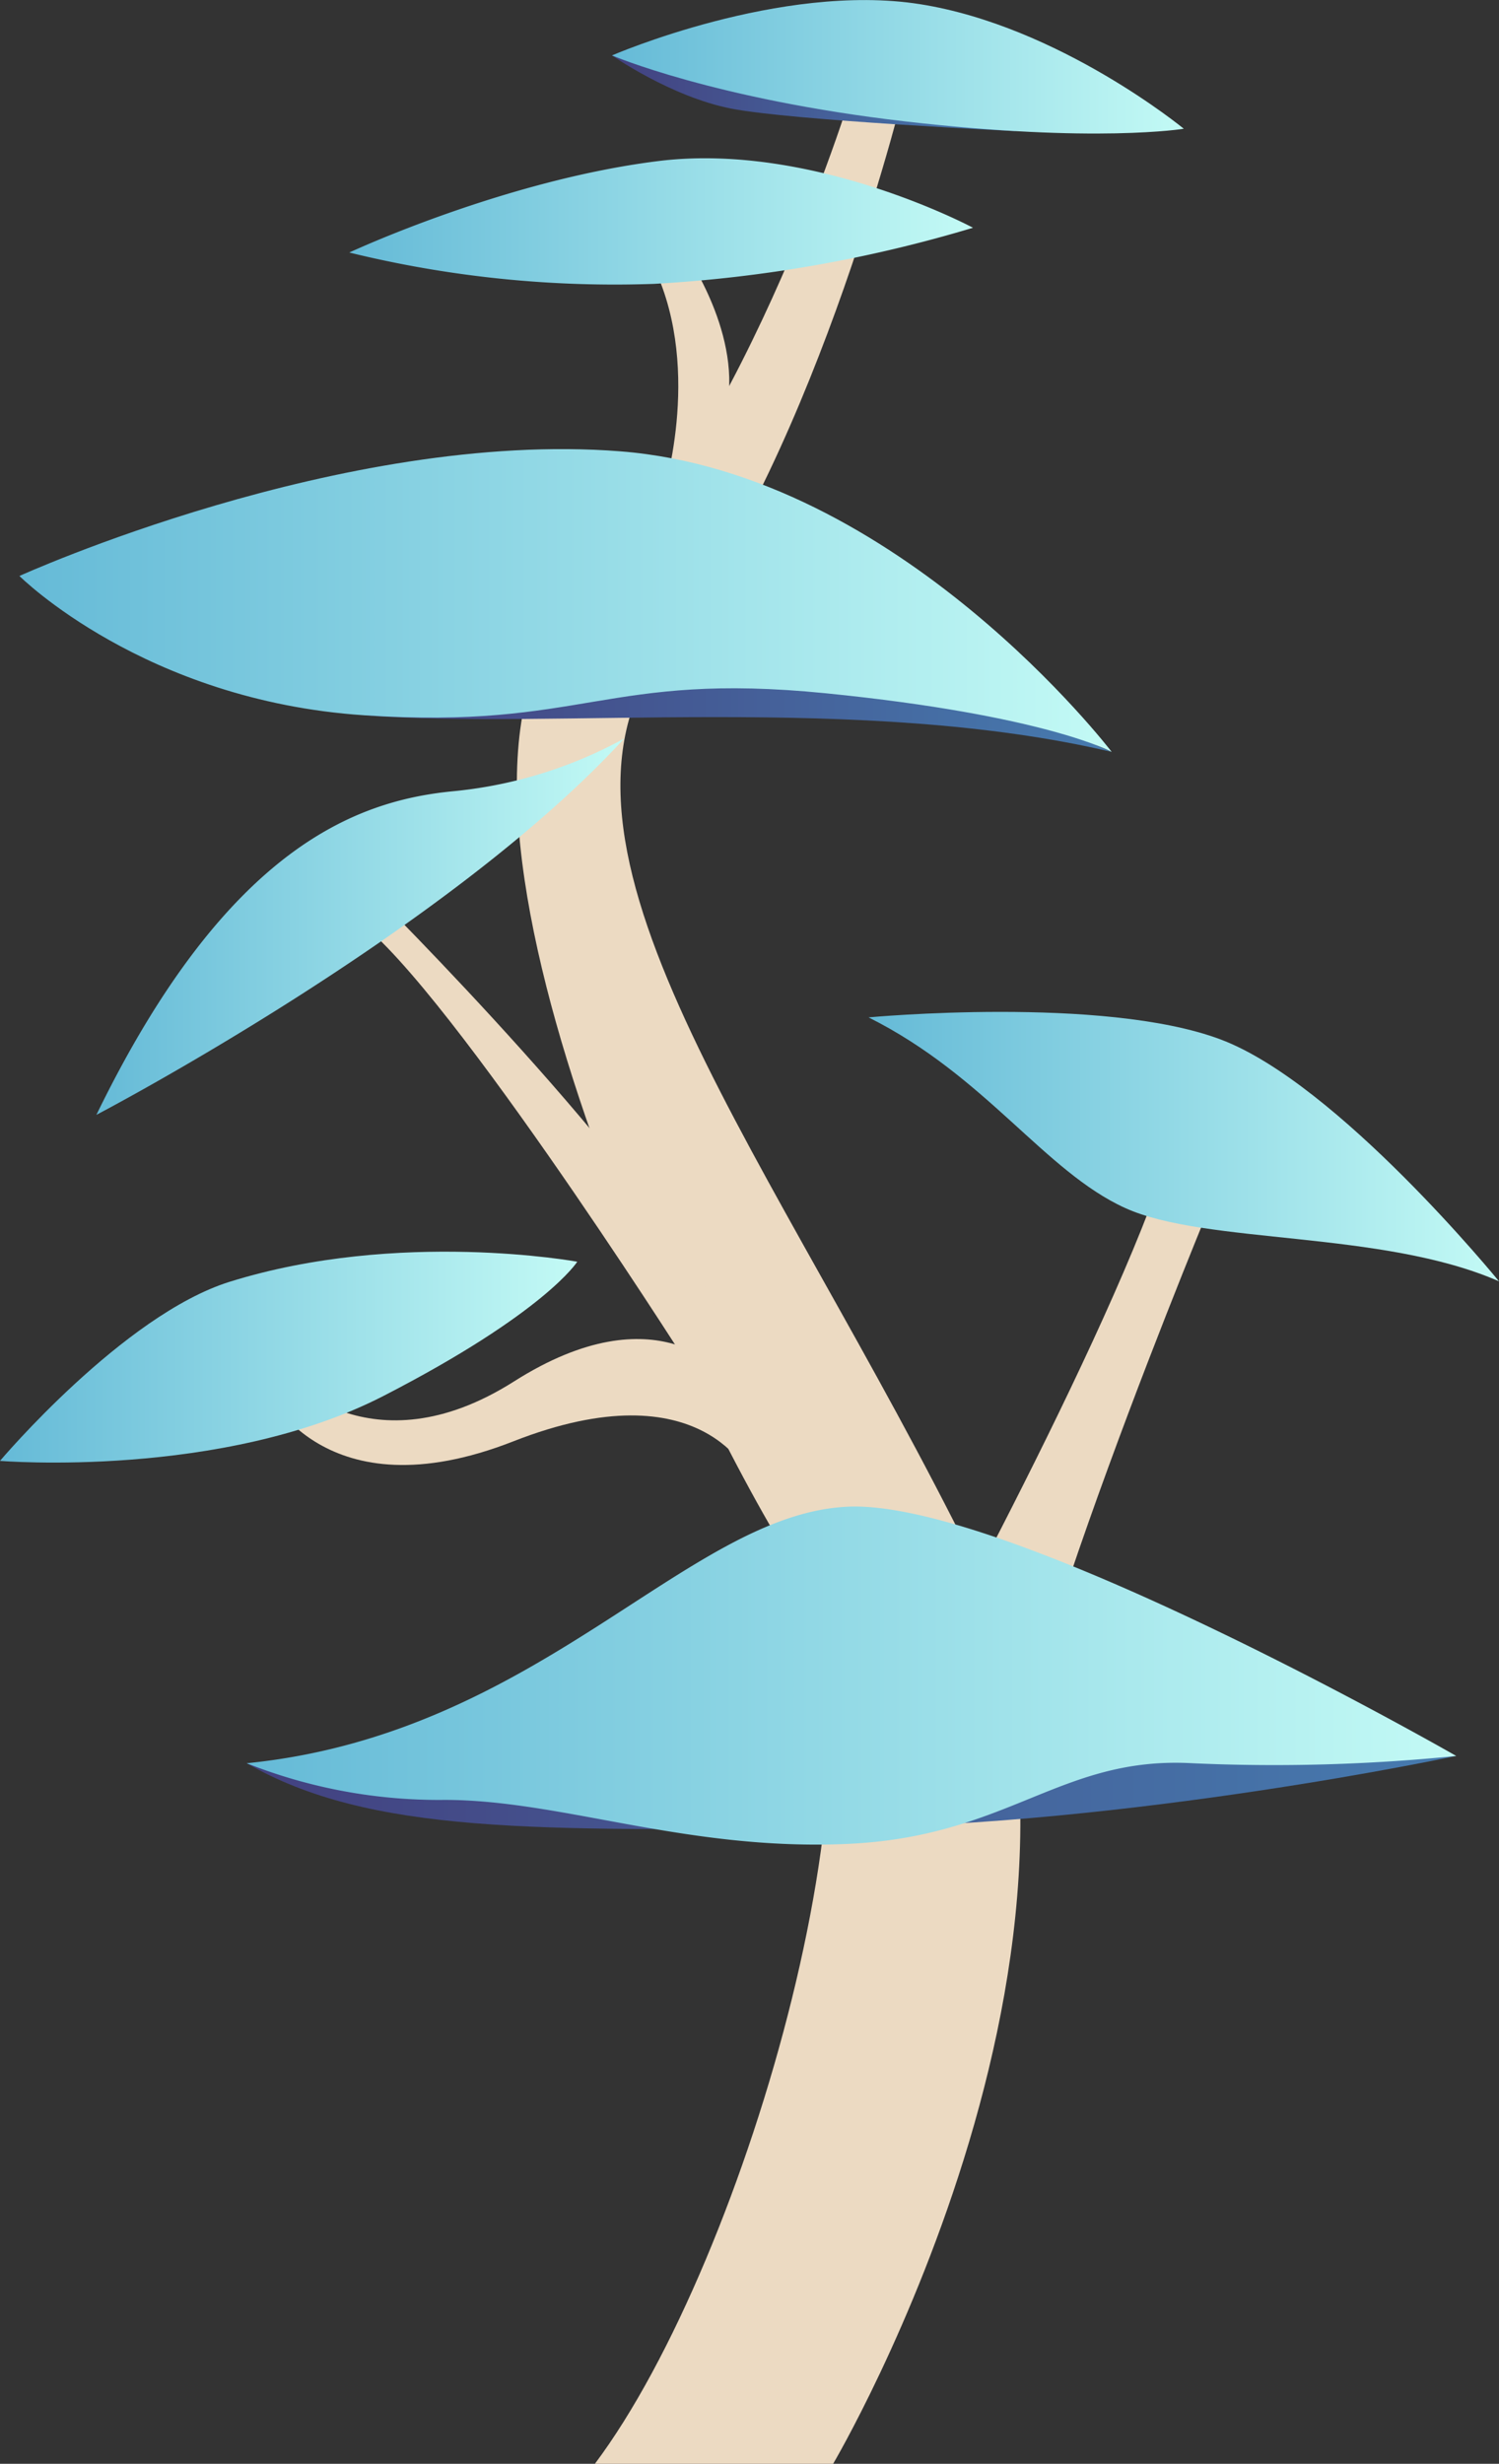 <svg xmlns="http://www.w3.org/2000/svg" xmlns:xlink="http://www.w3.org/1999/xlink" width="144.151" height="236.909" viewBox="0 0 144.151 236.909">
  <rect x="0" y="0" width="144.151" height="236.909" fill="#333333" stroke="none"/>
  <defs>
    <linearGradient id="a" y1="130.494" x2="55.512" y2="130.494" gradientUnits="userSpaceOnUse">
      <stop offset="0" stop-color="#65bad7"/>
      <stop offset="1" stop-color="#c3faf5"/>
    </linearGradient>
    <linearGradient id="b" x1="58.851" y1="8.971" x2="97.714" y2="8.971" gradientUnits="userSpaceOnUse">
      <stop offset="0" stop-color="#434180"/>
      <stop offset="1" stop-color="#467baf"/>
    </linearGradient>
    <linearGradient id="c" x1="58.851" y1="6.42" x2="113.838" y2="6.42" xlink:href="#a"/>
    <linearGradient id="d" x1="23.721" y1="172.359" x2="140.039" y2="172.359" xlink:href="#b"/>
    <linearGradient id="e" x1="23.721" y1="161.113" x2="140.039" y2="161.113" xlink:href="#a"/>
    <linearGradient id="f" x1="83.525" y1="110.252" x2="144.151" y2="110.252" xlink:href="#a"/>
    <linearGradient id="g" x1="33.59" y1="21.298" x2="93.568" y2="21.298" xlink:href="#a"/>
    <linearGradient id="h" x1="9.269" y1="89.103" x2="60.026" y2="89.103" xlink:href="#a"/>
    <linearGradient id="i" x1="35" y1="65.252" x2="106.906" y2="65.252" xlink:href="#b"/>
    <linearGradient id="j" x1="1.867" y1="57.742" x2="106.906" y2="57.742" xlink:href="#a"/>
  </defs>
  <title>Mushroom_11</title>
  <g>
    <g>
      <path d="M72.12,142.018s-4.494-10.593-22.751-3.427-23.746-4.885-23.746-4.885l1.611-1.563s8.329,9.494,22.2.687,20.267-.591,20.267-.591l3.851,7.377Z" fill="#ecdac2"/>
      <path d="M0,140.471s21.32,1.763,36.889-6.25,18.623-12.9,18.623-12.9-17.143-3.148-33.417,1.925C11.855,126.437,0,140.471,0,140.471Z" fill="url(#a)"/>
    </g>
    <path d="M57.206,236.909H80.117s31.019-52.465,11.632-90.56S49.8,80.409,64.256,61.727,87.167,7.8,87.167,7.8H82.232S72.363,41.283,55.091,58.555,66.753,135.748,76.607,150.9,72.01,217.17,57.206,236.909Z" fill="#ecdac2"/>
    <path d="M116.951,114.511S96.067,164.444,96.6,177.369s-11.279-9.81-11.279-9.81S105.5,131.342,111.929,112.4Z" fill="#ecdac2"/>
    <g>
      <path d="M58.851,5.33s5.64,3.966,11.456,5.111,27.407,2.17,27.407,2.17l-27.5-6.487Z" fill="url(#b)"/>
      <path d="M58.851,5.33s9.87,4.23,28.2,6.345,26.788.705,26.788.705S101.854,2.511,88.459.4,58.851,5.33,58.851,5.33Z" fill="url(#c)"/>
    </g>
    <g>
      <path d="M140.039,168.84s-31.127,6.681-59.8,6.933-44.695.6-56.514-6.228Z" fill="url(#d)"/>
      <path d="M23.721,169.545a50.138,50.138,0,0,0,19.034,3.525c11.279,0,23.263,4.935,38.772,4.23s20.444-8.46,33.133-7.755a175.066,175.066,0,0,0,25.379-.7s-43-24.673-58.512-23.968S51.919,166.726,23.721,169.545Z" fill="url(#e)"/>
    </g>
    <path d="M83.525,97.827c11.279,5.64,16.919,14.8,24.673,18.329s24.674,2.115,35.953,7.049c0,0-15.509-19.034-26.788-23.263S83.525,97.827,83.525,97.827Z" fill="url(#f)"/>
    <g>
      <path d="M63.66,47.863s3.961-11.985-.709-22.031l3.172-1.146s5.816,8.46,3.437,15.774S63.66,47.863,63.66,47.863Z" fill="#ecdac2"/>
      <path d="M33.59,24.282a107.185,107.185,0,0,0,29.3,3.014A131.951,131.951,0,0,0,93.568,21.9s-15.382-8.248-30.224-6.417S33.59,24.282,33.59,24.282Z" fill="url(#g)"/>
    </g>
    <path d="M65.755,130.6S41.6,92.611,33.59,87.987l2.291-2.115s27.141,26.965,33.133,40.183S65.755,130.6,65.755,130.6Z" fill="#ecdac2"/>
    <path d="M9.269,107.2S43.107,89.524,60.026,71.009a42.619,42.619,0,0,1-16.214,5.05C34.648,76.9,21.958,81.108,9.269,107.2Z" fill="url(#h)"/>
    <g>
      <path d="M35,68.777c18.329,1.41,47.937-2.115,71.906,3.524L74.478,58.2H44.87Z" fill="url(#i)"/>
      <path d="M1.867,55.383S13.851,67.367,35,68.777s23.264-4.23,44.412-2.115S106.906,72.3,106.906,72.3,86.462,45.513,59.674,43.4,1.867,55.383,1.867,55.383Z" fill="url(#j)"/>
    </g>
  </g>
</svg>
